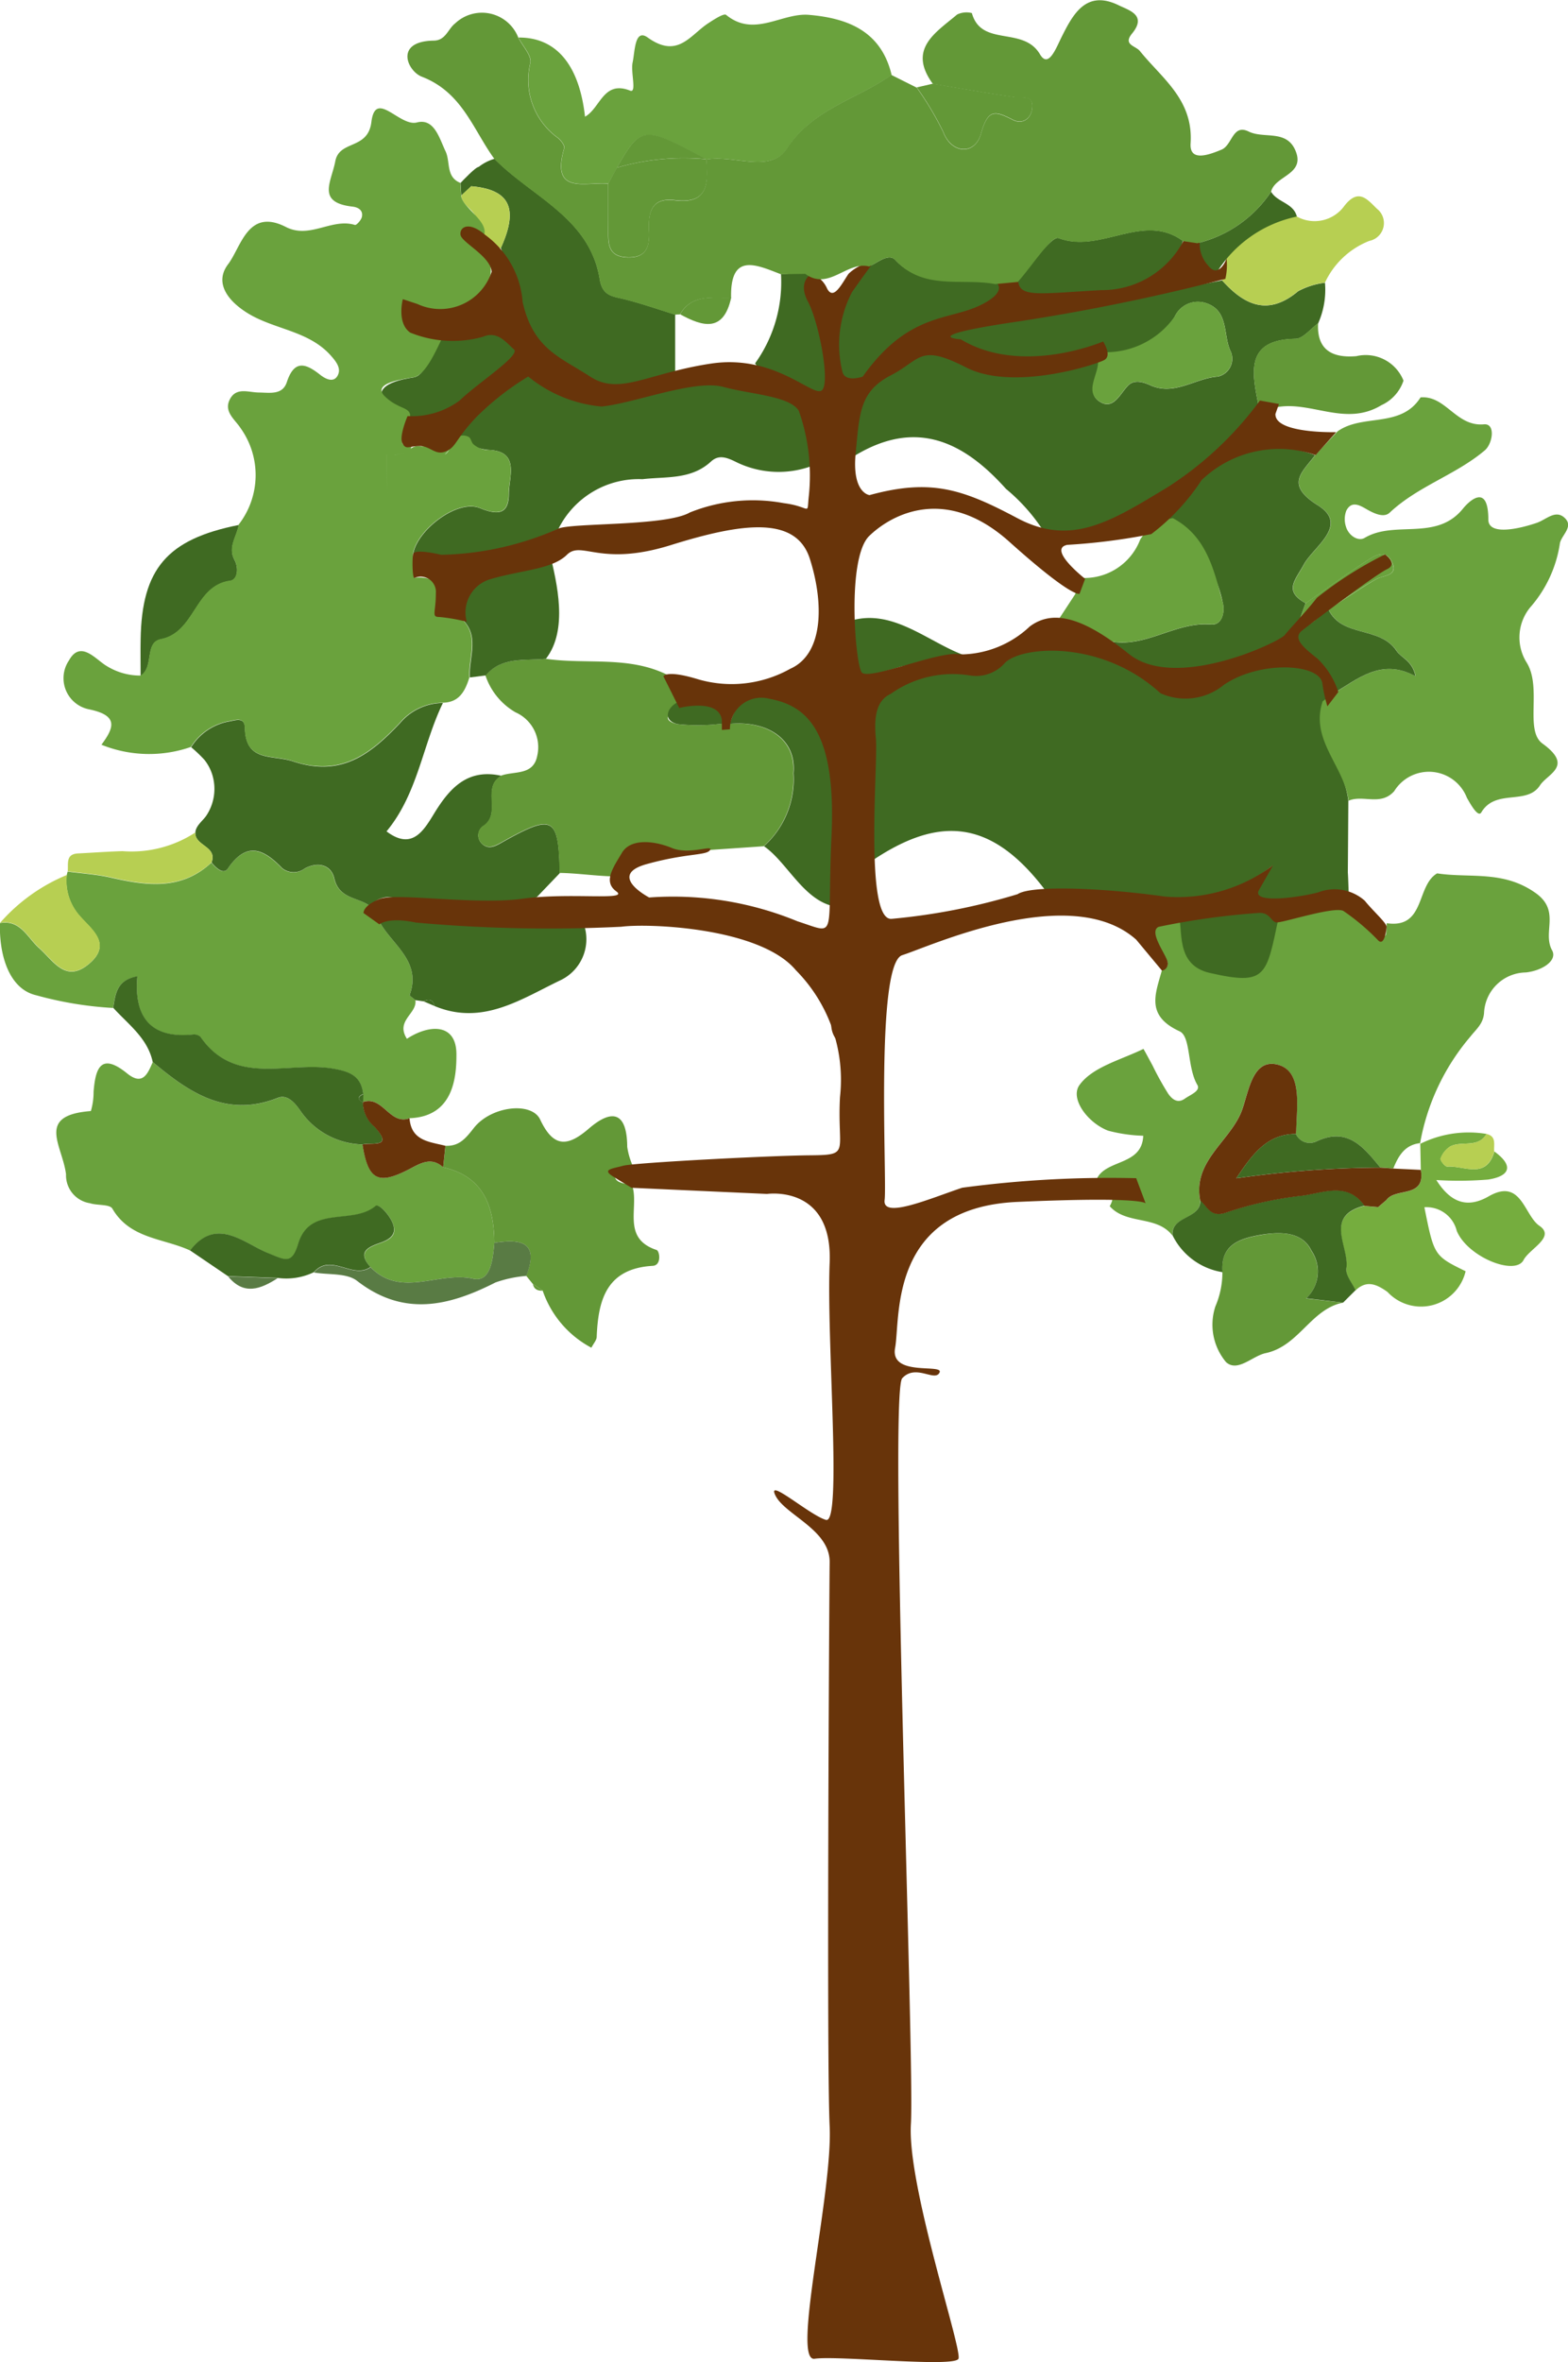 <svg xmlns="http://www.w3.org/2000/svg" width="49.462" height="74.453" viewBox="0 0 49.462 74.453"><path d="M308.871,293.067a8.125,8.125,0,0,0-2.187.141c-.624.1-1.226-.169-.21-1.206-1.969,1.536-3.96,1-5.914.812-.425-.04-.855-.033-1.282-.048-1.767-2.318-3.461-2.312-5.633-.785-.4-.33-.016-1.036-.028-1.452-.018-.6-.118-1.1-.1-1.706.019-.62-.138-2.061.507-2.439a4.855,4.855,0,0,1,2.509-.649c.342,0,.77.183,1.015.014,1.879-1.3,3.469-.565,5.1.324.555.3,1.094.863,1.692.475,1.14-.739,2.41-1.394,3.669-.52h0c.009.267.2.469.208.737-.409,1.221.513,2.116.636,3.2q-.007,1.129-.016,2.26C308.851,292.407,308.861,292.885,308.871,293.067Z" transform="translate(-266.32 -264.725)" fill="#3f6a22"/><path d="M306.234,298.772c.184-.087.252-.21.12-.392-.788-1.088-.253-1.261.758-1.126.181.434-.612,1.1.519,1.351,1.784.4,1.758.519,2.151-1.348.312-.014.518-.4.831-.417a1.1,1.1,0,0,0,.946-.268c.544-.089.982.471,1.324.818.5.511.419.268.446-.116,1.226.182.924-1.186,1.591-1.57,1.039.158,2.091-.107,3.112.623.789.565.2,1.228.513,1.8.18.323-.308.646-.831.7A1.337,1.337,0,0,0,316.4,300.1c-.024.346-.249.516-.43.747a7.091,7.091,0,0,0-1.591,3.382l.009-.023c-.485.051-.689.4-.851.8l-.408-.03c-.524-.632-1.028-1.29-2.015-.826a.482.482,0,0,1-.653-.236c0-.042.012-.085.013-.127.018-.762.191-1.844-.569-2.051-.868-.237-.939.991-1.19,1.549-.41.914-1.506,1.53-1.269,2.729.01.609-.914.471-.88,1.1-.5-.641-1.45-.326-1.974-.92.319-.552-.362-.417-.467-.678.155-.856,1.484-.509,1.524-1.542a4.846,4.846,0,0,1-1.111-.161c-.65-.252-1.206-1.015-.9-1.438.413-.572,1.312-.793,2.016-1.138.009,0,.189.34.288.521a9.406,9.406,0,0,0,.492.887c.112.162.289.331.531.157.166-.119.5-.239.392-.429-.328-.552-.2-1.525-.561-1.691C305.725,300.189,306.029,299.515,306.234,298.772Z" transform="translate(-269.586 -268.175)" fill="#6aa23d"/><path d="M315.385,286.233c-.123-1.083-1.224-1.913-.815-3.134l.308-.229c.8-.463,1.533-1.152,2.625-.562-.1-.5-.458-.58-.6-.8-.519-.789-1.721-.407-2.148-1.305.5-.32.987-.657,1.5-.952.235-.135.7-.089.509-.526-.211-.479-.593-.185-.854-.018-.64.411-1.251.866-1.873,1.3-.705-.388-.329-.716-.058-1.219.3-.56,1.444-1.24.444-1.866-1.048-.656-.5-1.037-.086-1.582l.7-.748c.787-.569,2-.09,2.621-1.073.8-.066,1.117.928,2,.849.373-.034.277.609.026.821-.914.773-2.109,1.126-3,1.963-.181.171-.484.031-.722-.105-.212-.122-.481-.287-.648.047a.752.752,0,0,0-.011.494c.082.286.384.482.593.358.956-.565,2.26.118,3.1-.921.191-.237.8-.82.8.344,0,.517.979.291,1.52.107.308-.1.616-.457.916-.13.247.27-.149.536-.181.79a3.933,3.933,0,0,1-.894,1.955,1.49,1.49,0,0,0-.154,1.783c.494.79-.072,2.139.5,2.555.994.718.163.948-.079,1.32-.414.636-1.4.094-1.849.85-.1.171-.331-.239-.456-.461a1.285,1.285,0,0,0-2.291-.209C316.4,286.411,315.842,286.031,315.385,286.233Z" transform="translate(-272.847 -260.993)" fill="#6aa23d"/><path d="M265.008,296.395l.285.473c.395.741,1.344,1.252.963,2.32-.011.031.116.112.178.168.066.425-.638.641-.267,1.219.7-.459,1.554-.5,1.562.477.007.822-.141,1.978-1.479,2.026-.63.232-.846-.728-1.472-.509l0,.007.008-.257c-.068-.571-.421-.711-.959-.8-1.409-.24-3.084.573-4.175-1a.3.3,0,0,0-.239-.074c-1.351.137-1.867-.574-1.751-1.835-.666.117-.691.571-.763.993a11.429,11.429,0,0,1-2.425-.4c-.872-.2-1.175-1.3-1.144-2.276.648-.112.865.462,1.232.788.463.411.845,1.127,1.591.486.727-.624.046-1.086-.3-1.49a1.657,1.657,0,0,1-.418-1.293l.028-.114c.457.062.921.09,1.368.192,1.124.256,2.22.409,3.168-.474.137.171.377.391.512.195.594-.866,1.125-.628,1.718-.013a.581.581,0,0,0,.713.006c.42-.223.832-.112.929.312C264.027,296.176,264.634,296.105,265.008,296.395Z" transform="translate(-253.331 -267.832)" fill="#6aa23d"/><path d="M260.182,310.437c-.841-.392-1.9-.362-2.457-1.321-.084-.145-.473-.095-.709-.172a.89.89,0,0,1-.753-.913c-.117-.923-.962-1.859.784-1.992a2.131,2.131,0,0,0,.085-.607c.059-.736.225-1.254,1.058-.579.494.4.649.009.809-.359,1.148.96,2.327,1.775,3.948,1.13.317-.126.563.195.725.429a2.447,2.447,0,0,0,1.944,1.041c.181,1.13.494,1.293,1.506.76.348-.183.678-.373,1.039-.043,1.279.292,1.6,1.231,1.613,2.382-.042.5-.11,1.259-.671,1.131-1.077-.246-2.268.626-3.232-.362-.469-.519.009-.651.35-.777.284-.105.461-.245.371-.546s-.456-.694-.562-.6c-.722.613-2.065-.039-2.44,1.191-.2.663-.4.518-.971.286C261.895,310.219,261.009,309.349,260.182,310.437Z" transform="translate(-254.18 -271.019)" fill="#6aa23d"/><path d="M293.176,273.587a2.169,2.169,0,0,1,.759-2.367h0c.768-.293,1.387-1.269,2.363-.624,1.581.861,3.1.395,4.649-.051.064.406-.551,1-.072,1.328.434.3.645-.2.9-.476.2-.219.475-.135.719-.026.759.342,1.409-.222,2.126-.273a.574.574,0,0,0,.393-.825c-.227-.516-.043-1.278-.793-1.5a.805.805,0,0,0-.959.438,2.679,2.679,0,0,1-2.108,1.24c-.185-.561-.789-.08-1.183.012a4.778,4.778,0,0,1-4.065-.743c3.026-.614,6.078-1.094,8.851-1.656.7.78,1.45,1.139,2.4.342a2.4,2.4,0,0,1,.846-.266,2.6,2.6,0,0,1-.215,1.279c-.239.17-.475.484-.716.488-1.555.027-1.381,1.007-1.18,2.025-.129,1.05-3.633,4.32-6.635,4.25a5.844,5.844,0,0,0-1.318-1.547C296.588,273.127,295.093,272.429,293.176,273.587Z" transform="translate(-266.206 -259.227)" fill="#3f6a22"/><path d="M267.893,294.165c-.374-.289-.981-.218-1.132-.879-.1-.423-.509-.534-.929-.312a.581.581,0,0,1-.713-.006c-.592-.615-1.124-.854-1.718.013-.135.2-.375-.024-.511-.195.191-.51-.534-.521-.512-.941.011-.21.223-.362.336-.519a1.52,1.52,0,0,0,.2-1.3,1.446,1.446,0,0,0-.248-.472,4.309,4.309,0,0,0-.42-.4,1.781,1.781,0,0,1,1.24-.819c.219-.049.45-.111.457.214.025,1.087.853.832,1.52,1.053,1.52.505,2.443-.226,3.372-1.207a1.791,1.791,0,0,1,1.353-.636c-.642,1.317-.788,2.853-1.779,4.048.794.6,1.161-.005,1.494-.551.494-.812,1.061-1.441,2.133-1.2-.635.361,0,1.163-.546,1.566a.356.356,0,0,0-.092.552c.217.235.446.1.681-.034,1.589-.891,1.761-.794,1.794.985l-.728.759a9.062,9.062,0,0,1-4.439.038A.717.717,0,0,0,267.893,294.165Z" transform="translate(-256.216 -265.602)" fill="#3f6a22"/><path d="M280.347,261.007c-.706-.069-1.825.379-1.391-1.121.024-.082-.1-.241-.193-.319a2.247,2.247,0,0,1-.875-2.365c.051-.228-.242-.532-.377-.8,1.177-.009,1.915.837,2.1,2.495.486-.266.573-1.156,1.422-.822.219.087.013-.576.08-.888.074-.344.062-1.082.476-.785.948.679,1.335-.076,1.912-.452.178-.116.491-.32.561-.262.891.729,1.756-.078,2.621,0,1.23.106,2.273.52,2.6,1.894-1.095.772-2.469,1.056-3.306,2.327-.517.787-1.676.182-2.531.338l0,0c-1.994-1.073-2.068-1.066-2.831.267Z" transform="translate(-261.157 -255.219)" fill="#6aa23d"/><path d="M275.614,310.892c-.01-1.151-.335-2.09-1.614-2.382l.073-.678c.437.023.644-.24.9-.566.549-.689,1.819-.831,2.088-.259.418.89.863.863,1.533.286.773-.666,1.206-.482,1.213.575a2.3,2.3,0,0,0,.179.609c-.193.1-.565-.056-.575.266-.009.294.352.259.557.359.214.681-.343,1.649.764,2.015.1.033.164.486-.122.5-1.449.086-1.718,1.058-1.766,2.233,0,.109-.1.214-.168.348a3.213,3.213,0,0,1-1.537-1.8l-.312-.212-.207-.254C277.043,310.856,276.444,310.762,275.614,310.892Z" transform="translate(-260.021 -271.718)" fill="#639837"/><path d="M318.367,308.14a3.44,3.44,0,0,1,2.1-.315c-.274.465-.8.2-1.155.4a.763.763,0,0,0-.295.373c-.021.055.139.261.207.256.531-.037,1.233.418,1.488-.476.622.45.494.778-.2.885a11.491,11.491,0,0,1-1.63.015c.483.764,1.021.875,1.652.513,1.032-.592,1.114.6,1.6.93.519.353-.315.721-.5,1.077-.262.509-1.767-.092-2.108-.917a.982.982,0,0,0-1.021-.745c.306,1.528.306,1.528,1.3,2.017a1.444,1.444,0,0,1-2.464.652c-.342-.243-.657-.386-1.012-.045-.1-.229-.321-.476-.289-.684.1-.68-.733-1.658.577-1.983l.428.039.26-.223c.287-.4,1.24-.043,1.087-.949l-.017-.841Z" transform="translate(-273.573 -272.083)" fill="#75ad3e"/><path d="M275.978,262.4c1.178,1.2,3.007,1.857,3.318,3.793.087.544.419.54.792.634.536.136,1.059.319,1.587.482,0,.517,0,1.527,0,2.044-.565.182-1.166.141-1.74.293-.8.212-3.264-1.171-3.29-1.955a5.719,5.719,0,0,0-.471-2.475c.571-1.251.287-1.846-.931-1.951l-.141-.17A1.467,1.467,0,0,1,275.978,262.4Z" transform="translate(-260.377 -257.395)" fill="#3f6a22"/><path d="M266.474,305.8a2.448,2.448,0,0,1-1.944-1.041c-.162-.234-.408-.555-.725-.429-1.622.645-2.8-.17-3.948-1.13-.161-.755-.771-1.182-1.246-1.708.072-.422.1-.876.763-.993-.116,1.261.4,1.972,1.751,1.835a.3.3,0,0,1,.239.074c1.091,1.575,2.766.762,4.175,1,.538.092.891.231.959.8-.168.08-.2.165-.008.257l0-.007a1.014,1.014,0,0,0,.366.779C267.471,305.924,266.768,305.728,266.474,305.8Z" transform="translate(-255.04 -269.727)" fill="#3f6a22"/><path d="M314.009,314.662c-1.019.2-1.387,1.37-2.447,1.593-.41.086-.879.611-1.244.283a1.836,1.836,0,0,1-.337-1.757,2.719,2.719,0,0,0,.221-1.073c-.071-.876.557-1.063,1.207-1.177.61-.108,1.311-.116,1.6.5a1.161,1.161,0,0,1-.166,1.5Z" transform="translate(-271.642 -273.603)" fill="#639837"/><path d="M313.573,266.871a2.4,2.4,0,0,0-.846.266c-.951.8-1.7.438-2.4-.341q.063-.339.126-.678a2.635,2.635,0,0,1,2.235-1.33,1.157,1.157,0,0,0,1.5-.34c.445-.568.722-.2,1.024.093a.573.573,0,0,1-.239,1.014A2.587,2.587,0,0,0,313.573,266.871Z" transform="translate(-271.778 -257.962)" fill="#b7cf52"/><path d="M313.395,314.018l-1.163-.137a1.161,1.161,0,0,0,.166-1.5c-.292-.612-.993-.6-1.6-.5-.65.114-1.278.3-1.207,1.177a2.127,2.127,0,0,1-1.578-1.167c-.035-.629.89-.49.88-1.1.235.2.327.552.823.38a11.273,11.273,0,0,1,2.368-.527c.671-.079,1.44-.466,1.992.316-1.31.325-.472,1.3-.577,1.983-.032.208.185.454.289.684Z" transform="translate(-271.028 -272.959)" fill="#3f6a22"/><path d="M311.943,272.577c-.2-1.018-.375-2,1.18-2.025.241,0,.477-.317.716-.488-.047.868.479,1.1,1.207,1.038a1.283,1.283,0,0,1,1.487.772,1.306,1.306,0,0,1-.7.775c-1.138.689-2.233-.158-3.329.068Z" transform="translate(-272.26 -259.876)" fill="#639837"/><path d="M262.2,312.6c.828-1.088,1.713-.218,2.438.074.573.232.769.377.97-.286.375-1.23,1.718-.578,2.44-1.191.106-.09.474.31.562.6s-.087.441-.371.547c-.341.126-.82.258-.35.777-.564.4-1.244-.457-1.787.166a2.012,2.012,0,0,1-1.143.179l-1.564-.055Z" transform="translate(-256.203 -273.186)" fill="#3f6a22"/><path d="M262.984,279.465c-.057.364-.351.7-.135,1.1.139.257.1.63-.131.662-1.132.154-1.1,1.625-2.186,1.842-.534.106-.206.884-.644,1.152,0-.382-.008-.765,0-1.147C259.924,280.845,260.726,279.913,262.984,279.465Z" transform="translate(-255.452 -262.918)" fill="#3f6a22"/><path d="M267.973,313.834c.542-.623,1.223.233,1.787-.166.964.988,2.154.116,3.232.362.561.128.629-.63.671-1.131.831-.13,1.43-.036,1.01,1.043a3.8,3.8,0,0,0-.973.206c-1.474.749-2.9,1.091-4.371-.054C269,313.844,268.431,313.913,267.973,313.834Z" transform="translate(-258.07 -273.725)" fill="#597b44"/><path d="M255.44,295.779a1.656,1.656,0,0,0,.418,1.292c.345.4,1.026.866.3,1.49-.747.642-1.128-.075-1.591-.486-.367-.326-.584-.9-1.232-.788A5.661,5.661,0,0,1,255.44,295.779Z" transform="translate(-253.332 -268.199)" fill="#b7cf52"/><path d="M260.514,293.8c-.022.419.7.43.512.94-.949.883-2.045.73-3.169.474-.447-.1-.911-.13-1.368-.192.025-.237-.073-.544.328-.563.465-.023.93-.058,1.4-.072A3.685,3.685,0,0,0,260.514,293.8Z" transform="translate(-254.353 -267.559)" fill="#b7cf52"/><path d="M296.6,258.9c.858.143,1.713.3,2.573.421.24.035.574-.078.563.3-.01.343-.281.584-.615.414-.567-.288-.784-.345-1.005.44-.191.682-.931.637-1.19-.057a9.827,9.827,0,0,0-.835-1.4Z" transform="translate(-267.171 -256.263)" fill="#639837"/><path d="M312.315,264.716a3.927,3.927,0,0,0-2.552,1.8c-.363-.053-.486-.431-.588-.96a3.883,3.883,0,0,0,2.327-1.623C311.7,264.272,312.207,264.285,312.315,264.716Z" transform="translate(-271.406 -257.89)" fill="#3f6a22"/><path d="M322.209,308.4c-.255.894-.957.44-1.488.476-.068,0-.228-.2-.207-.256a.763.763,0,0,1,.295-.373c.357-.2.881.067,1.155-.4C322.292,307.921,322.189,308.186,322.209,308.4Z" transform="translate(-275.075 -272.105)" fill="#b7cf52"/><path d="M263.971,314.487l1.564.055C265,314.883,264.471,315.1,263.971,314.487Z" transform="translate(-256.775 -274.254)" fill="#597b44"/><path d="M274.833,263.682q-.011-.2-.024-.395c.053-.061.493-.521.572-.505.047.057-.28.552-.234.607C275.042,263.486,274.938,263.584,274.833,263.682Z" transform="translate(-260.282 -257.518)" fill="#3f6a22"/><path d="M278.184,314.838l.312.212C278.34,315.055,278.219,315.011,278.184,314.838Z" transform="translate(-261.375 -274.367)" fill="#639837"/><path d="M278.2,292.452c-.033-1.779-.2-1.877-1.794-.985-.235.132-.464.269-.681.034a.356.356,0,0,1,.092-.552c.545-.4-.089-1.2.546-1.566.413-.149,1.014.006,1.134-.628a1.2,1.2,0,0,0-.685-1.365,2.114,2.114,0,0,1-.95-1.163c.516-.6,1.24-.454,1.9-.525,1.273.185,2.606-.1,3.825.5.191.325.614.566.379,1.046-.349.145-.553.4-.05.513a5.873,5.873,0,0,0,1.471-.024.985.985,0,0,1,.178.016c1.168-.1,2.1.469,2.006,1.558a2.83,2.83,0,0,1-.932,2.3l-1.766.121a8.18,8.18,0,0,1-1.591-.032c-.778-.2-1.094.023-1.353.86C279.435,292.558,278.708,292.455,278.2,292.452Z" transform="translate(-260.549 -264.937)" fill="#639837"/><path d="M272.6,278.139c.11-.75,1.393-1.749,2.107-1.456.655.269.911.124.913-.461,0-.511.351-1.318-.609-1.371-.375-.021-.985-.248-1.109-.541.895-1.828,2.283-2.234,3.424-1.357a2.417,2.417,0,0,0,2.4.117,7.039,7.039,0,0,1,5.243.369l0,0q.149.94.3,1.88a3.038,3.038,0,0,1-2.473-.085c-.3-.149-.555-.246-.8-.02-.63.58-1.414.469-2.165.557a2.83,2.83,0,0,0-2.649,1.566A9.146,9.146,0,0,1,272.6,278.139Z" transform="translate(-259.567 -260.667)" fill="#3f6a22"/><path d="M311.556,276.08c-.411.545-.962.926.086,1.582,1,.626-.142,1.306-.444,1.866-.271.5-.647.832.058,1.219q-.134.368-.267.738h0a4.435,4.435,0,0,1-2.738,1.681c-1.226.325-2.258-.483-3.2-1.226,1.136.25,2.09-.617,3.216-.522.371.032.446-.422.375-.686a3.964,3.964,0,0,0-1.858-2.626A3.757,3.757,0,0,1,311.556,276.08Z" transform="translate(-270.071 -261.734)" fill="#3f6a22"/><path d="M302.725,282.321l.513-.783c.013-.172.025-.346.038-.518a1.884,1.884,0,0,0,2.009-1.2,1.5,1.5,0,0,1,1.027-.67c1.068.565,1.3,1.639,1.576,2.663.072.264,0,.718-.375.686-1.126-.095-2.08.772-3.216.522-.067-.075-.272.06-.339-.014-.386-.308-.68-.646-1.171-.56A.1.1,0,0,1,302.725,282.321Z" transform="translate(-269.316 -262.818)" fill="#6aa23d"/><path d="M272.419,300.264l-.26-.037c-.062-.057-.189-.137-.178-.168.381-1.069-.568-1.579-.963-2.32,1.616-.726,4.268-.328,6.439.052a1.432,1.432,0,0,1-.688,1.792c-1.263.6-2.483,1.464-4.006.829C272.714,300.209,272.593,300.177,272.419,300.264Z" transform="translate(-259.056 -268.702)" fill="#3f6a22"/><path d="M288.449,292.165a2.83,2.83,0,0,0,.932-2.3c.1-1.09-.838-1.663-2.006-1.558.285-1.038,1.077-.953,1.706-.8a2.448,2.448,0,0,1,1.593,2.143c.041,1.447.005,2.964,0,4.412C289.7,293.875,289.175,292.662,288.449,292.165Z" transform="translate(-264.35 -265.492)" fill="#3f6a22"/><path d="M293.3,267.278c.269-.12.614-.429.825-.2.9.969,2.314.53,3.372.725-.16.827-1.1.988-1.656,1.2-1.028.39-2.133.522-2.236,1.876h0c-.335-.13-1.112.383-1.365-.186a3.282,3.282,0,0,1,.138-2.24A2.415,2.415,0,0,1,293.3,267.278Z" transform="translate(-265.879 -258.882)" fill="#3f6a22"/><path d="M277.608,280.758c.231.961.591,2.431-.118,3.344-.664.071-1.388-.079-1.9.525l-.5.063c-.042-.643.357-1.36-.317-1.9C275.179,281.263,276.474,280.935,277.608,280.758Z" transform="translate(-260.269 -263.337)" fill="#3f6a22"/><path d="M289.368,267.729c.256,0,.962-.088,1.218-.091a10.045,10.045,0,0,0,.25,2.862c.043.576.4,1.363-.706,1.358l0,0c.094-1.183-1.19-.71-1.579-1.314A4.384,4.384,0,0,0,289.368,267.729Z" transform="translate(-264.732 -259.09)" fill="#3f6a22"/><path d="M314.8,283.4c.427.9,1.629.516,2.148,1.305.146.223.5.306.6.8-1.092-.59-1.826.1-2.626.562-.076-.213-.081-.467-.337-.574h0c.1-.7-1.01-.788-.776-1.552h0C314.271,283.992,314.48,283.595,314.8,283.4Z" transform="translate(-272.897 -264.191)" fill="#3f6a22"/><path d="M311.453,297.583c-.394,1.868-.387,2.166-2.171,1.763-1.131-.256-.82-1.412-1-1.847C309.171,297.63,310.564,296.838,311.453,297.583Z" transform="translate(-271.116 -268.678)" fill="#3f6a22"/><path d="M292.932,283.9c1.375-.445,2.519.7,3.7,1.1a20.326,20.326,0,0,0-2.072.33C292.833,285.862,292.862,285.672,292.932,283.9Z" transform="translate(-266.141 -264.32)" fill="#3f6a22"/><path d="M286.259,288.367a5.874,5.874,0,0,1-1.471.024c-.5-.116-.321-.553.028-.7C285.333,287.728,286.082,287.34,286.259,288.367Z" transform="translate(-263.412 -265.567)" fill="#3f6a22"/><path d="M292.4,303.3a.77.77,0,0,1-.286-.726C292.617,302.661,292.657,302.925,292.4,303.3Z" transform="translate(-265.884 -270.4)" fill="#68340a"/><path d="M272.986,270.5c.691.106,1.748-.275,2.519.489-1.015,1.447-2.143,2.495-3.478,2.462-.54-.421-1.807-1.25.1-1.538C272.573,271.846,272.773,270.862,272.986,270.5Z" transform="translate(-259.086 -260.016)" fill="#3f6a22"/><path d="M276.09,265.632c-.286,0-.5-.084-.518-.413l-.239-.316-.019.011c.128-.457-.45-.561-.47-.942.1-.1.209-.2.315-.292C276.377,263.786,276.661,264.381,276.09,265.632Z" transform="translate(-260.294 -257.809)" fill="#b7cf52"/><path d="M269.742,270.82a.743.743,0,0,1-.513-.185c-.06-.061-.068-.167-.133-.22a.364.364,0,0,0-.5.128c-.1.132-.108.339-.267.419a.767.767,0,0,0,.242-.383.213.213,0,0,0,0-.135.235.235,0,0,0-.079-.09.487.487,0,0,0-.385-.147.428.428,0,0,0-.273.306c-.024.07-.048.151-.115.183a.369.369,0,0,1-.19,0,.4.4,0,0,0-.283.091.108.108,0,0,0,.029-.08c-.106.006-.237,0-.283-.1s.043-.242.078-.34c.051-.137.1-.275.144-.413.106-.3-.172-.331-.375-.445a1.483,1.483,0,0,1-.438-.32c-.268-.325.365-.45.57-.493.12-.026.242-.047.364-.065.448-.068.82-1.109,1.033-1.469-1.194-.085-1.175.33-1.092-.514.586.671,1.959-.2,2.378-.956a.784.784,0,0,0-.2-1.068c-.364-.335-.751-.237.12-.482.129-.457-.707-.866-.728-1.247-.007-.13-.016-.262-.024-.394-.463-.186-.31-.661-.465-.991-.2-.419-.358-1.055-.906-.914s-1.307-1.056-1.435-.017c-.11.892-1.009.561-1.139,1.239-.126.661-.6,1.3.544,1.431.178.02.342.115.294.326-.022.1-.172.265-.219.251-.733-.224-1.421.451-2.176.065-1.2-.613-1.409.626-1.825,1.174s-.07,1.113.606,1.535c.843.526,1.921.55,2.628,1.336.189.21.347.424.216.649s-.388.09-.552-.041c-.457-.362-.812-.471-1.045.237-.137.415-.541.33-.878.327s-.723-.18-.923.223c-.193.387.169.63.342.9a2.543,2.543,0,0,1-.062,3.042c-.057.363-.351.7-.135,1.1.138.257.1.63-.131.662-1.132.154-1.1,1.625-2.186,1.842-.534.107-.206.884-.644,1.153a2.007,2.007,0,0,1-1.079-.31c-.335-.2-.811-.82-1.174-.171a1,1,0,0,0,.63,1.545c.929.192.8.567.392,1.116a4.013,4.013,0,0,0,2.822.07,1.781,1.781,0,0,1,1.24-.819c.219-.049.45-.111.457.214.025,1.088.854.832,1.52,1.053,1.519.5,2.443-.226,3.372-1.207a1.789,1.789,0,0,1,1.353-.636c.53-.005.712-.377.844-.8-.041-.643.357-1.36-.316-1.9-.248,0-.652.075-.649-.219,0-.59.055-1.1-.768-1.018q-.024-.373-.049-.747c.11-.749,1.394-1.748,2.108-1.455.655.27.911.124.913-.461C270.353,271.681,270.7,270.874,269.742,270.82Zm-3.236.141h0a9.073,9.073,0,0,0,.025,1.228A8.962,8.962,0,0,1,266.505,270.961Zm.227,0a.812.812,0,0,0,.342-.06A.812.812,0,0,1,266.732,270.962Z" transform="translate(-254.3 -256.636)" fill="#6aa23d"/><path d="M305.914,266.067c-.538,1.8-3.71,2.148-5.41,1.474.438-.486,1.263-1.649,1.486-1.564C303.322,266.481,304.654,265.143,305.914,266.067Z" transform="translate(-268.599 -258.474)" fill="#3f6a22"/><path d="M281.7,263.186q.134-.252.269-.5a7.5,7.5,0,0,1,2.831-.267l0,0c.051.726.082,1.422-1,1.287-.74-.091-.841.393-.812.972.024.478-.071.852-.683.829-.646-.025-.6-.478-.6-.91C281.7,264.127,281.7,263.657,281.7,263.186Z" transform="translate(-262.514 -257.398)" fill="#639837"/><path d="M286.663,268.865c-.237,1.1-.887.929-1.613.528C285.431,268.74,286.075,268.888,286.663,268.865Z" transform="translate(-263.597 -259.488)" fill="#639837"/><path d="M314.478,309.055c-.552-.782-1.321-.395-1.992-.316a11.267,11.267,0,0,0-2.368.527c-.5.172-.588-.178-.823-.38-.237-1.2.86-1.815,1.27-2.729.251-.558.322-1.785,1.19-1.549.76.208.587,1.29.569,2.051,0,.043-.009.085-.013.128-.9.008-1.355.615-1.879,1.4a33.021,33.021,0,0,1,4.546-.338l.408.03.867.042c.154.907-.8.547-1.086.95l-.261.223Z" transform="translate(-271.434 -271.046)" fill="#68340a"/><path d="M315.537,308.906a33.017,33.017,0,0,0-4.546.338c.523-.785.975-1.392,1.879-1.4a.482.482,0,0,0,.653.235C314.509,307.615,315.013,308.274,315.537,308.906Z" transform="translate(-271.993 -272.104)" fill="#3f6a22"/><path d="M314.816,282.566c-.321.2-.53.594-.985.545q.134-.369.267-.738c.623-.438,1.234-.893,1.873-1.3.26-.167.643-.461.854.018.192.438-.275.391-.509.526C315.8,281.909,315.315,282.246,314.816,282.566Z" transform="translate(-272.913 -263.359)" fill="#6aa23d"/><path d="M271.722,306.855c.051.716.63.741,1.132.868q-.036.339-.072.678c-.361-.331-.691-.141-1.039.043-1.012.533-1.326.37-1.506-.76.294-.073,1,.122.379-.558a1.013,1.013,0,0,1-.366-.779C270.876,306.126,271.093,307.087,271.722,306.855Z" transform="translate(-258.803 -271.608)" fill="#68340a"/><path d="M270.2,306.248c-.2-.092-.16-.177.008-.257Z" transform="translate(-258.746 -271.504)" fill="#3f6a22"/><path d="M304.454,270.891c.078-.08.183-.16.262-.24a2.659,2.659,0,0,0,2.159-1.121.805.805,0,0,1,.959-.438c.75.225.567.986.793,1.5a.574.574,0,0,1-.393.825c-.717.051-1.367.615-2.126.273-.244-.11-.516-.193-.719.026-.256.277-.467.772-.9.476C304.01,271.867,304.518,271.3,304.454,270.891Z" transform="translate(-269.822 -259.549)" fill="#6aa23d"/><path d="M284.933,262.051a7.5,7.5,0,0,0-2.831.267C282.866,260.985,282.939,260.978,284.933,262.051Z" transform="translate(-262.643 -257.032)" fill="#639837"/><path d="M317.607,311.148l.261-.223Z" transform="translate(-274.135 -273.101)" fill="#3f6a22"/><path d="M273.09,301.645c.173-.087.295-.055.344.147Z" transform="translate(-259.726 -270.082)" fill="#3f6a22"/><path d="M275.567,265.489l.239.316Z" transform="translate(-260.528 -258.395)" fill="#6aa23d"/><path d="M283.011,296.051s2.076-.306,1.974,2.174.4,8.248-.116,8.1-1.9-1.371-1.591-.762,1.719,1.077,1.707,2.095-.1,15.682,0,17.784-1.212,7.431-.475,7.324,4.406.281,4.538,0-1.621-5.444-1.5-7.4-.7-23.039-.274-23.505,1.025.123,1.176-.177-1.573.145-1.4-.782-.223-4.421,3.86-4.6,4.045.053,4.045.053l-.3-.8a34.988,34.988,0,0,0-5.488.3c-1.015.339-2.528,1-2.448.385s-.3-7.448.558-7.716,5.311-2.33,7.378-.488l.814.977a.223.223,0,0,0,.179-.264c-.034-.225-.618-.964-.286-1.117a23.471,23.471,0,0,1,3.185-.44c.338,0,.354.271.525.3s1.806-.513,2.116-.363a6.97,6.97,0,0,1,1.106.936c.182.173.251-.3.261-.425s-.436-.511-.689-.831a1.436,1.436,0,0,0-1.472-.263c-.643.169-2.115.364-1.865-.075l.447-.783a4.989,4.989,0,0,1-3.417.99c-1.842-.263-4.2-.375-4.647-.075a19.789,19.789,0,0,1-3.963.776c-.882.107-.431-4.912-.506-5.682s.056-1.22.47-1.409a3.378,3.378,0,0,1,2.531-.574,1.209,1.209,0,0,0,1.076-.408c.565-.542,3.073-.712,4.9.962a1.911,1.911,0,0,0,2-.263c1.13-.771,3-.677,3.106-.057a4.589,4.589,0,0,0,.16.733l.345-.451a2.536,2.536,0,0,0-.658-1.052c-.431-.34-.795-.64-.488-.883s2.32-1.767,2.682-1.936-.066-.465-.066-.465a11.993,11.993,0,0,0-2.147,1.367c-.319.414-.845.96-1.014,1.175s-3.441,1.78-4.916.594-2.415-1.4-3.129-.863a3.219,3.219,0,0,1-2.2.879c-.583-.15-2.895.845-3.1.563s-.476-3.608.241-4.3,2.427-1.6,4.42.188,2.212,1.637,2.212,1.637l.176-.471s-1.2-.939-.564-1.071a19.309,19.309,0,0,0,2.651-.339,6.808,6.808,0,0,0,1.585-1.7,3.534,3.534,0,0,1,3.6-.791l.647-.722s-1.95.052-1.915-.576l.11-.312-.6-.109a10.885,10.885,0,0,1-2.927,2.741c-1.753,1.056-3.012,1.874-4.723.967s-2.713-1.261-4.665-.727c0,0-.559-.057-.438-1.312s.122-1.951,1.1-2.458.9-1.013,2.387-.253,4.111-.094,4.36-.237-.041-.582-.041-.582-2.552,1.1-4.489-.068c0,0-1.353-.076,1.466-.511a65.781,65.781,0,0,0,6.88-1.395,1.973,1.973,0,0,0,.039-.638s-.246.659-.584.216a1.017,1.017,0,0,1-.263-.778s-.348-.317-.513,0a2.9,2.9,0,0,1-2.6,1.555c-1.808.1-2.5.228-2.6-.2s-.783-.11-.783-.11.57.3-.429.787-2.277.231-3.706,2.249c0,0-.545.195-.639-.144a3.577,3.577,0,0,1,.3-2.519c.57-.812.7-.958.7-.958a1.4,1.4,0,0,0-.808.379c-.207.3-.47.862-.677.467a.874.874,0,0,0-.488-.467s-.46.235-.117.877.718,2.578.436,2.8-1.476-1.148-3.491-.846-2.88,1.021-3.82.407-1.786-.858-2.124-2.343a2.881,2.881,0,0,0-1.178-2.117c-.533-.459-.822-.238-.781,0s.944.67.981,1.158A1.707,1.707,0,0,1,271.981,268l-.46-.152s-.2.753.234,1.054a3.554,3.554,0,0,0,2.293.132c.47-.207.751.206.977.394s-1.154,1.071-1.714,1.616a2.529,2.529,0,0,1-1.641.489s-.277.642-.162.857.191.092.538.087.5.315.839.165.283-.376.968-1.09a8.674,8.674,0,0,1,1.624-1.266,4.261,4.261,0,0,0,2.312.946c1-.094,2.933-.864,3.835-.62s2.086.282,2.387.752a6.105,6.105,0,0,1,.319,2.669c-.075.677.1.357-.795.244a5.34,5.34,0,0,0-2.96.294c-.756.44-3.73.319-4.153.511a9.549,9.549,0,0,1-3.69.823s-.856-.211-.888-.018-.02.793.049.747a.48.48,0,0,1,.67.481c0,.62-.15.751.113.751a5.367,5.367,0,0,1,.862.151,1.092,1.092,0,0,1,.732-1.34c1-.295,1.958-.31,2.427-.772s1.035.394,3.28-.306,3.946-.934,4.383.432.451,2.993-.618,3.467a3.785,3.785,0,0,1-2.893.335c-1.014-.312-1.109-.1-1.109-.1l.5,1s1.27-.322,1.345.392v.3l.254-.019a.99.99,0,0,1,1.231-.966c1.184.215,2.125,1,1.974,4.312s.218,3.119-1.072,2.706a10.311,10.311,0,0,0-4.68-.751s-1.346-.7-.08-1.052,1.889-.265,2-.443-.66.161-1.2-.064-1.3-.32-1.579.15-.6.91-.178,1.216-1.457.026-2.961.232-3.988-.2-4.513.011-.5.44-.5.44l.5.357s.264-.244,1.148-.057a46.79,46.79,0,0,0,6.485.132c.846-.113,4.38.019,5.507,1.372a4.908,4.908,0,0,1,1.39,4c-.093,1.748.357,1.822-.939,1.832s-5.563.235-5.9.329-.686.111-.32.338.583.357.583.357Z" transform="translate(-258.814 -258.418)" fill="#68340a"/><path d="M286.9,263.4c-.7-.183-1.272.778-2.016.232l-.769.012c-.779-.3-1.6-.695-1.57.739-.588.023-1.232-.125-1.614.527a1.163,1.163,0,0,0-.154.01c-.529-.163-1.052-.346-1.588-.482-.373-.094-.7-.091-.792-.634-.31-1.936-2.139-2.588-3.318-3.793-.677-.93-1.011-2.1-2.289-2.593-.459-.177-.879-1.12.379-1.138.375-.005.444-.368.672-.543a1.23,1.23,0,0,1,1.992.45c.135.268.427.573.377.8a2.247,2.247,0,0,0,.875,2.365c.093.078.216.237.193.319-.435,1.5.684,1.052,1.391,1.121,0,.471,0,.941,0,1.412,0,.431-.043.885.6.91.612.024.707-.351.683-.828-.028-.579.072-1.063.812-.972,1.081.135,1.05-.561,1-1.287.855-.156,2.013.448,2.531-.338.837-1.27,2.211-1.554,3.306-2.327l.8.4a9.841,9.841,0,0,1,.835,1.4c.259.695,1,.739,1.19.057.221-.785.438-.728,1.005-.44.335.17.605-.071.615-.414.012-.375-.323-.262-.563-.3-.86-.124-1.715-.279-2.573-.421-.808-1.1.089-1.615.766-2.187a.685.685,0,0,1,.464-.045c.3,1.083,1.62.4,2.149,1.3.27.459.508-.2.691-.564.352-.7.768-1.481,1.791-.982.331.162.9.31.421.893-.292.356.112.382.248.549.7.868,1.689,1.531,1.6,2.91-.038.574.529.385.973.2.348-.143.347-.824.859-.572.48.236,1.183-.071,1.471.59.336.77-.644.793-.765,1.309a3.879,3.879,0,0,1-2.326,1.622l-.455-.068c-1.26-.924-2.592.414-3.924-.09-.223-.085-.846.891-1.284,1.378l-.715.068c-1.058-.2-2.247.214-3.146-.755C287.518,262.967,287.173,263.276,286.9,263.4Z" transform="translate(-259.483 -255)" fill="#639837"/></svg>